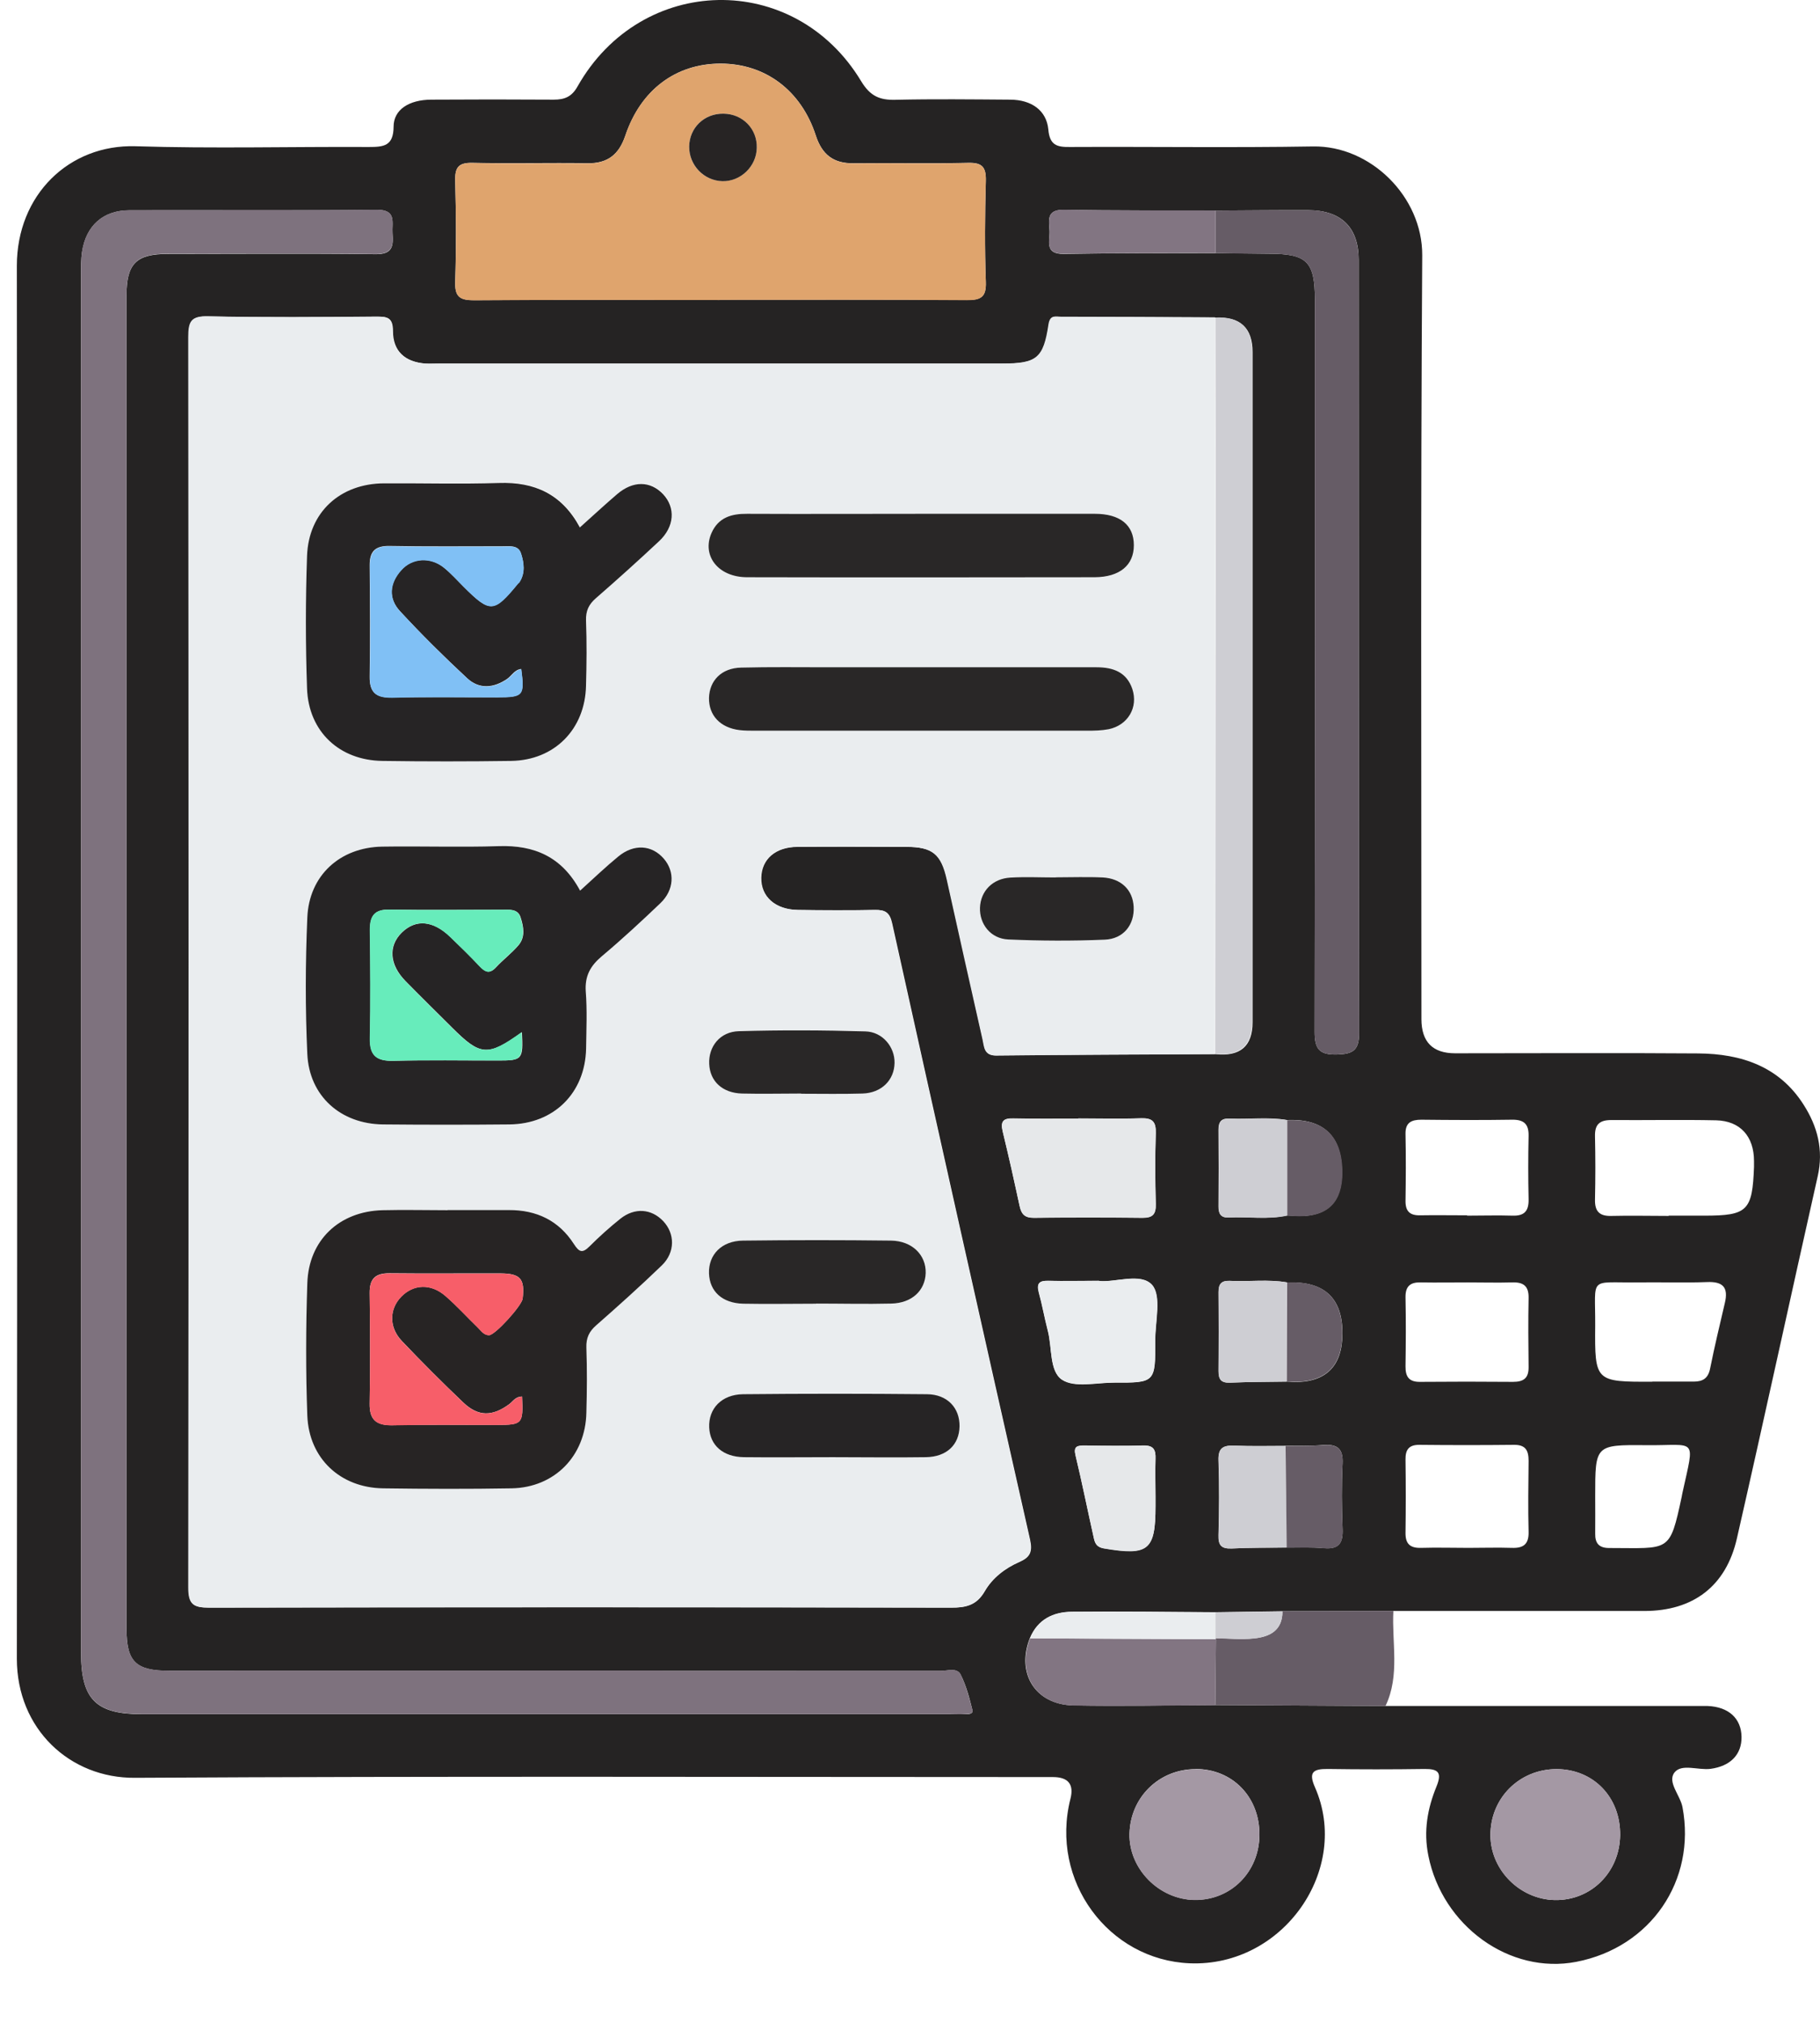 <svg width="27" height="30" viewBox="0 0 27 30" fill="none" xmlns="http://www.w3.org/2000/svg">
<path d="M20.552 25.301C22.068 25.301 23.584 25.301 25.1 25.301C25.178 25.301 25.256 25.301 25.334 25.301C25.644 25.314 25.831 25.484 25.836 25.758C25.84 26.019 25.673 26.193 25.377 26.233C25.194 26.257 24.949 26.152 24.842 26.286C24.73 26.429 24.926 26.623 24.96 26.801C25.165 27.889 24.489 28.881 23.386 29.095C22.394 29.287 21.397 28.56 21.19 27.521C21.116 27.156 21.177 26.821 21.311 26.494C21.395 26.288 21.337 26.233 21.134 26.235C20.655 26.242 20.176 26.242 19.696 26.235C19.482 26.233 19.409 26.282 19.507 26.505C20.044 27.72 19.041 29.173 17.65 29.117C16.444 29.068 15.572 27.893 15.88 26.678C15.935 26.463 15.848 26.355 15.619 26.355C11.08 26.355 6.541 26.34 2.004 26.366C1.039 26.375 0.25 25.644 0.25 24.599C0.257 17.712 0.257 10.828 0.25 3.942C0.25 2.889 1.026 2.14 2.009 2.169C3.162 2.205 4.316 2.174 5.471 2.18C5.692 2.18 5.837 2.167 5.839 1.879C5.839 1.625 6.069 1.48 6.396 1.478C7.003 1.474 7.609 1.474 8.215 1.478C8.378 1.478 8.483 1.434 8.568 1.282C9.513 -0.39 11.784 -0.437 12.774 1.202C12.908 1.425 13.049 1.487 13.287 1.48C13.853 1.467 14.422 1.474 14.988 1.478C15.302 1.48 15.525 1.637 15.552 1.92C15.572 2.151 15.677 2.183 15.871 2.18C17.075 2.174 18.276 2.192 19.48 2.172C20.33 2.158 21.103 2.916 21.099 3.786C21.074 7.56 21.087 11.336 21.087 15.113C21.087 15.452 21.254 15.621 21.587 15.621C22.791 15.621 23.992 15.614 25.196 15.623C25.831 15.628 26.396 15.815 26.757 16.384C26.962 16.704 27.055 17.052 26.966 17.445C26.563 19.235 26.175 21.029 25.767 22.817C25.606 23.524 25.118 23.892 24.394 23.892C23.152 23.892 21.91 23.892 20.666 23.892C20.118 23.892 19.569 23.896 19.021 23.896C18.689 23.901 18.359 23.905 18.027 23.91C17.318 23.905 16.609 23.896 15.9 23.903C15.623 23.905 15.392 24.017 15.278 24.295C15.073 24.817 15.358 25.279 15.92 25.292C16.622 25.305 17.324 25.292 18.024 25.287C18.865 25.292 19.708 25.296 20.548 25.301H20.552ZM19.095 16.611C18.814 16.562 18.533 16.602 18.25 16.589C18.129 16.582 18.076 16.624 18.076 16.754C18.08 17.133 18.08 17.514 18.076 17.893C18.076 17.997 18.107 18.06 18.223 18.055C18.513 18.042 18.805 18.089 19.092 18.026C19.15 18.029 19.208 18.033 19.266 18.035C19.694 18.04 19.908 17.825 19.908 17.391C19.908 16.847 19.636 16.587 19.09 16.611H19.095ZM19.095 19.019C18.814 18.97 18.53 19.01 18.25 18.996C18.127 18.99 18.076 19.036 18.078 19.163C18.082 19.554 18.082 19.944 18.078 20.334C18.078 20.456 18.114 20.51 18.245 20.506C18.528 20.494 18.809 20.494 19.092 20.49C19.121 20.49 19.15 20.494 19.179 20.497C19.67 20.506 19.915 20.264 19.915 19.772C19.915 19.247 19.642 18.997 19.097 19.021L19.095 19.019ZM19.072 21.444C18.82 21.444 18.568 21.451 18.317 21.44C18.149 21.433 18.069 21.469 18.076 21.66C18.089 22.028 18.087 22.398 18.076 22.766C18.071 22.918 18.118 22.971 18.272 22.965C18.544 22.951 18.814 22.956 19.086 22.951C19.271 22.951 19.456 22.944 19.641 22.96C19.868 22.98 19.926 22.88 19.917 22.67C19.904 22.349 19.901 22.028 19.917 21.707C19.928 21.48 19.837 21.415 19.627 21.431C19.445 21.446 19.257 21.44 19.072 21.442V21.444ZM18.031 3.123C17.28 3.121 16.531 3.123 15.78 3.112C15.516 3.108 15.563 3.277 15.57 3.424C15.577 3.572 15.49 3.77 15.78 3.766C16.531 3.752 17.28 3.757 18.031 3.754C18.294 3.757 18.559 3.761 18.823 3.763C19.391 3.763 19.507 3.879 19.507 4.45C19.507 8.068 19.509 11.686 19.503 15.305C19.503 15.561 19.576 15.646 19.835 15.639C20.064 15.632 20.162 15.583 20.162 15.327C20.156 11.504 20.158 7.68 20.156 3.855C20.156 3.371 19.897 3.119 19.409 3.117C18.95 3.115 18.49 3.121 18.031 3.123ZM18.031 4.709C17.269 4.706 16.506 4.702 15.744 4.7C15.666 4.7 15.581 4.666 15.561 4.813C15.485 5.315 15.385 5.393 14.877 5.393C12.09 5.393 9.303 5.393 6.514 5.393C6.445 5.393 6.376 5.397 6.309 5.393C6.011 5.368 5.83 5.21 5.83 4.911C5.83 4.709 5.748 4.697 5.589 4.697C4.758 4.704 3.926 4.711 3.095 4.693C2.838 4.686 2.798 4.771 2.798 5.003C2.805 11.182 2.805 17.364 2.798 23.544C2.798 23.796 2.872 23.843 3.108 23.843C6.775 23.836 10.443 23.836 14.11 23.843C14.333 23.843 14.489 23.809 14.611 23.598C14.723 23.404 14.91 23.259 15.12 23.167C15.278 23.098 15.322 23.02 15.282 22.837C14.594 19.792 13.911 16.745 13.236 13.695C13.2 13.53 13.133 13.494 12.984 13.496C12.603 13.505 12.222 13.503 11.84 13.496C11.504 13.492 11.287 13.298 11.294 13.015C11.301 12.741 11.506 12.562 11.831 12.56C12.369 12.556 12.908 12.558 13.445 12.56C13.838 12.56 13.967 12.665 14.052 13.048C14.23 13.84 14.404 14.629 14.582 15.42C14.607 15.527 14.6 15.655 14.778 15.655C15.864 15.643 16.948 15.639 18.033 15.634C18.399 15.673 18.582 15.515 18.582 15.16C18.582 11.847 18.582 8.536 18.582 5.223C18.582 4.864 18.4 4.694 18.038 4.713L18.031 4.709ZM1.202 14.263C1.202 17.677 1.202 21.092 1.202 24.505C1.202 25.203 1.42 25.423 2.109 25.423C6.1 25.423 10.09 25.423 14.083 25.423C14.161 25.423 14.239 25.423 14.317 25.423C14.362 25.423 14.44 25.423 14.426 25.363C14.382 25.185 14.335 25.002 14.252 24.837C14.199 24.728 14.056 24.781 13.956 24.781C10.142 24.779 6.327 24.781 2.511 24.779C2.013 24.779 1.877 24.645 1.877 24.157C1.877 17.565 1.877 10.971 1.877 4.379C1.877 3.91 2.022 3.766 2.49 3.766C3.518 3.766 4.544 3.757 5.571 3.77C5.826 3.774 5.837 3.647 5.823 3.462C5.812 3.3 5.888 3.108 5.587 3.112C4.365 3.126 3.141 3.115 1.92 3.119C1.53 3.119 1.278 3.346 1.218 3.732C1.2 3.848 1.202 3.966 1.202 4.082C1.202 7.477 1.202 10.87 1.202 14.266V14.263ZM10.672 4.45C10.672 4.45 10.672 4.448 10.672 4.445C11.894 4.445 13.115 4.441 14.339 4.45C14.549 4.45 14.634 4.41 14.625 4.178C14.607 3.681 14.611 3.181 14.625 2.682C14.629 2.479 14.573 2.41 14.364 2.415C13.798 2.428 13.229 2.415 12.663 2.421C12.364 2.426 12.195 2.292 12.103 2.011C11.885 1.338 11.35 0.943 10.69 0.943C10.028 0.943 9.506 1.331 9.277 2.011C9.183 2.29 9.016 2.426 8.715 2.421C8.149 2.412 7.58 2.428 7.014 2.415C6.804 2.41 6.748 2.479 6.753 2.68C6.766 3.179 6.769 3.676 6.753 4.176C6.746 4.399 6.818 4.454 7.034 4.452C8.247 4.443 9.459 4.448 10.672 4.448V4.45ZM15.996 16.589C15.675 16.589 15.351 16.593 15.03 16.586C14.883 16.582 14.841 16.631 14.874 16.774C14.964 17.144 15.046 17.514 15.126 17.884C15.153 18.006 15.2 18.062 15.338 18.06C15.875 18.051 16.41 18.053 16.948 18.06C17.102 18.06 17.151 18.006 17.146 17.855C17.137 17.505 17.135 17.153 17.146 16.803C17.151 16.638 17.099 16.58 16.932 16.584C16.62 16.595 16.308 16.586 15.996 16.586V16.589ZM24.755 18.029H25.283C25.925 18.029 25.997 17.957 26.021 17.306C26.021 17.277 26.021 17.248 26.021 17.22C26.021 16.854 25.818 16.624 25.459 16.615C24.942 16.604 24.425 16.615 23.905 16.611C23.729 16.611 23.658 16.676 23.662 16.852C23.669 17.164 23.669 17.476 23.662 17.79C23.658 17.966 23.729 18.038 23.905 18.033C24.189 18.026 24.472 18.033 24.755 18.033V18.029ZM17.737 26.237C17.195 26.237 16.769 26.654 16.756 27.196C16.745 27.713 17.193 28.17 17.721 28.177C18.261 28.183 18.682 27.762 18.684 27.209C18.686 26.65 18.285 26.235 17.737 26.235V26.237ZM23.092 26.237C22.539 26.237 22.106 26.67 22.111 27.223C22.115 27.735 22.55 28.17 23.067 28.179C23.604 28.188 24.028 27.767 24.035 27.216C24.041 26.654 23.64 26.239 23.092 26.237ZM21.783 22.956C21.999 22.956 22.213 22.949 22.43 22.956C22.599 22.962 22.681 22.902 22.677 22.721C22.668 22.369 22.673 22.017 22.677 21.665C22.677 21.511 22.632 21.426 22.461 21.428C21.99 21.433 21.522 21.433 21.052 21.428C20.896 21.428 20.849 21.506 20.851 21.647C20.856 22.008 20.856 22.372 20.851 22.733C20.849 22.898 20.92 22.96 21.081 22.956C21.315 22.949 21.551 22.956 21.785 22.956H21.783ZM21.783 19.019C21.549 19.019 21.315 19.023 21.081 19.019C20.923 19.014 20.849 19.074 20.851 19.239C20.858 19.58 20.856 19.922 20.851 20.262C20.849 20.421 20.905 20.497 21.07 20.494C21.529 20.49 21.986 20.49 22.445 20.494C22.604 20.494 22.679 20.439 22.677 20.274C22.673 19.933 22.67 19.591 22.677 19.25C22.681 19.068 22.595 19.012 22.427 19.019C22.213 19.025 21.999 19.019 21.783 19.019ZM24.512 20.49C24.717 20.49 24.922 20.49 25.127 20.49C25.263 20.49 25.341 20.441 25.37 20.296C25.435 19.971 25.513 19.647 25.588 19.326C25.644 19.094 25.562 19.003 25.321 19.014C24.98 19.027 24.637 19.014 24.296 19.019C23.56 19.027 23.669 18.918 23.665 19.658C23.658 20.492 23.665 20.494 24.512 20.492V20.49ZM21.765 18.029C21.99 18.029 22.213 18.022 22.439 18.029C22.617 18.035 22.681 17.957 22.677 17.784C22.67 17.471 22.67 17.159 22.677 16.847C22.681 16.671 22.608 16.604 22.434 16.606C21.986 16.613 21.536 16.611 21.087 16.606C20.936 16.606 20.847 16.649 20.851 16.82C20.858 17.153 20.856 17.485 20.851 17.815C20.851 17.964 20.916 18.026 21.063 18.024C21.297 18.02 21.531 18.024 21.765 18.024V18.029ZM16.303 18.996C16.018 18.996 15.784 19.001 15.55 18.996C15.421 18.992 15.374 19.032 15.409 19.166C15.461 19.353 15.494 19.545 15.543 19.734C15.61 19.986 15.566 20.338 15.755 20.463C15.942 20.586 16.263 20.506 16.524 20.506C17.139 20.508 17.139 20.506 17.137 19.877C17.137 19.596 17.231 19.219 17.09 19.059C16.923 18.869 16.538 19.027 16.301 18.998L16.303 18.996ZM23.665 22.186C23.665 22.372 23.667 22.559 23.665 22.744C23.662 22.889 23.723 22.958 23.872 22.958C24.775 22.958 24.768 23.038 24.949 22.195C24.953 22.175 24.955 22.157 24.96 22.137C25.145 21.295 25.176 21.442 24.414 21.433C23.665 21.426 23.665 21.433 23.665 22.186ZM17.142 22.191C17.142 22.006 17.137 21.819 17.142 21.634C17.146 21.502 17.113 21.435 16.965 21.437C16.674 21.446 16.379 21.442 16.087 21.437C15.982 21.437 15.922 21.448 15.956 21.584C16.054 21.992 16.136 22.403 16.228 22.813C16.245 22.891 16.272 22.944 16.375 22.962C17.037 23.074 17.142 22.991 17.142 22.336C17.142 22.287 17.142 22.238 17.142 22.189V22.191Z" fill="#252323"/>
<path d="M20.552 25.301C19.712 25.296 18.869 25.292 18.029 25.287C18.031 24.962 18.035 24.636 18.038 24.309L18.031 24.295C18.223 24.298 18.415 24.318 18.604 24.298C18.836 24.275 19.027 24.182 19.025 23.896C19.574 23.896 20.122 23.892 20.671 23.892C20.646 24.362 20.771 24.846 20.555 25.299L20.552 25.301Z" fill="#665C66"/>
<path d="M18.027 15.632C16.941 15.639 15.858 15.641 14.772 15.652C14.594 15.652 14.6 15.525 14.576 15.418C14.397 14.629 14.221 13.838 14.045 13.046C13.96 12.665 13.831 12.56 13.439 12.558C12.902 12.558 12.362 12.554 11.825 12.558C11.499 12.56 11.294 12.741 11.287 13.013C11.281 13.294 11.497 13.49 11.834 13.494C12.215 13.499 12.596 13.501 12.977 13.494C13.127 13.492 13.194 13.528 13.229 13.693C13.905 16.742 14.587 19.79 15.276 22.835C15.316 23.016 15.274 23.096 15.113 23.165C14.903 23.257 14.716 23.401 14.605 23.596C14.482 23.807 14.326 23.843 14.103 23.841C10.436 23.834 6.769 23.834 3.101 23.841C2.865 23.841 2.792 23.794 2.792 23.542C2.8 17.362 2.798 11.18 2.792 5.001C2.792 4.767 2.832 4.684 3.088 4.691C3.92 4.709 4.751 4.702 5.583 4.695C5.741 4.695 5.826 4.706 5.823 4.909C5.823 5.208 6.002 5.366 6.303 5.391C6.372 5.395 6.439 5.391 6.508 5.391C9.294 5.391 12.081 5.391 14.87 5.391C15.378 5.391 15.479 5.313 15.554 4.811C15.577 4.664 15.659 4.697 15.737 4.697C16.5 4.697 17.262 4.702 18.024 4.706C18.024 5.975 18.027 7.243 18.027 8.514C18.027 10.886 18.022 13.258 18.02 15.63L18.027 15.632ZM6.639 17.946C6.316 17.946 5.995 17.94 5.672 17.946C5.03 17.964 4.579 18.39 4.559 19.03C4.539 19.683 4.537 20.341 4.559 20.994C4.582 21.629 5.048 22.062 5.683 22.071C6.318 22.08 6.954 22.08 7.589 22.071C8.227 22.059 8.686 21.591 8.699 20.949C8.706 20.626 8.708 20.305 8.699 19.982C8.695 19.841 8.742 19.748 8.844 19.654C9.174 19.364 9.502 19.07 9.818 18.765C10.017 18.571 10.014 18.292 9.838 18.107C9.665 17.926 9.417 17.906 9.205 18.071C9.045 18.198 8.891 18.337 8.746 18.481C8.639 18.588 8.592 18.568 8.514 18.448C8.291 18.1 7.961 17.942 7.549 17.944C7.246 17.944 6.943 17.944 6.639 17.944V17.946ZM8.608 13.207C8.336 12.707 7.928 12.531 7.402 12.549C6.827 12.567 6.249 12.549 5.672 12.556C5.045 12.567 4.586 12.982 4.562 13.61C4.535 14.284 4.533 14.959 4.562 15.632C4.591 16.254 5.056 16.669 5.683 16.676C6.309 16.682 6.934 16.682 7.56 16.676C8.22 16.669 8.684 16.21 8.697 15.552C8.704 15.269 8.715 14.984 8.693 14.703C8.675 14.473 8.759 14.324 8.931 14.181C9.23 13.929 9.517 13.664 9.801 13.394C10.006 13.198 10.017 12.928 9.852 12.736C9.673 12.529 9.406 12.511 9.174 12.703C8.987 12.859 8.811 13.028 8.61 13.207H8.608ZM8.608 7.819C8.34 7.321 7.935 7.141 7.406 7.159C6.84 7.179 6.271 7.159 5.705 7.163C5.052 7.168 4.582 7.593 4.559 8.242C4.537 8.895 4.537 9.553 4.559 10.206C4.582 10.846 5.041 11.272 5.681 11.281C6.316 11.287 6.951 11.29 7.587 11.281C8.231 11.272 8.684 10.812 8.699 10.164C8.706 9.841 8.708 9.517 8.699 9.196C8.695 9.056 8.739 8.96 8.844 8.869C9.161 8.592 9.473 8.311 9.78 8.024C10.012 7.807 10.03 7.522 9.841 7.324C9.651 7.125 9.397 7.123 9.161 7.324C8.982 7.475 8.811 7.636 8.612 7.814L8.608 7.819ZM13.691 9.896C13.223 9.896 12.754 9.896 12.284 9.896C11.854 9.896 11.426 9.89 10.995 9.901C10.708 9.907 10.525 10.092 10.518 10.351C10.512 10.61 10.683 10.795 10.971 10.828C11.049 10.837 11.127 10.837 11.205 10.837C12.846 10.837 14.487 10.837 16.125 10.837C16.232 10.837 16.341 10.837 16.446 10.815C16.732 10.757 16.892 10.492 16.798 10.217C16.714 9.965 16.515 9.894 16.268 9.896C15.409 9.899 14.549 9.896 13.691 9.896ZM13.693 7.62C12.823 7.62 11.954 7.622 11.085 7.62C10.853 7.62 10.659 7.674 10.556 7.903C10.407 8.242 10.654 8.559 11.085 8.561C12.803 8.565 14.522 8.563 16.241 8.561C16.613 8.561 16.818 8.385 16.821 8.086C16.821 7.787 16.62 7.622 16.241 7.62C15.392 7.62 14.542 7.62 13.693 7.62ZM12.355 21.611C12.815 21.611 13.274 21.616 13.735 21.611C14.043 21.607 14.23 21.429 14.235 21.154C14.239 20.88 14.054 20.68 13.751 20.677C12.841 20.668 11.932 20.668 11.022 20.677C10.706 20.68 10.509 20.889 10.521 21.17C10.532 21.438 10.726 21.609 11.036 21.611C11.475 21.616 11.916 21.611 12.355 21.611ZM12.11 19.335C12.48 19.335 12.852 19.342 13.223 19.335C13.528 19.329 13.724 19.143 13.733 18.883C13.742 18.615 13.532 18.403 13.218 18.401C12.487 18.392 11.756 18.392 11.022 18.401C10.703 18.406 10.509 18.606 10.518 18.887C10.527 19.155 10.714 19.329 11.027 19.337C11.388 19.346 11.749 19.337 12.11 19.337V19.335ZM11.885 16.219C12.188 16.219 12.491 16.225 12.794 16.216C13.078 16.207 13.267 16.016 13.272 15.762C13.276 15.528 13.095 15.3 12.837 15.293C12.213 15.276 11.586 15.273 10.962 15.291C10.681 15.298 10.509 15.519 10.521 15.777C10.532 16.034 10.717 16.21 11.007 16.216C11.299 16.225 11.593 16.216 11.885 16.216V16.219ZM15.659 13.011C15.436 13.011 15.211 12.999 14.988 13.013C14.723 13.028 14.544 13.216 14.536 13.459C14.527 13.702 14.694 13.918 14.957 13.931C15.432 13.951 15.911 13.954 16.386 13.934C16.669 13.922 16.832 13.711 16.816 13.445C16.803 13.196 16.633 13.026 16.357 13.011C16.123 12.997 15.889 13.008 15.657 13.008L15.659 13.011Z" fill="#EAEDEF"/>
<path d="M1.202 14.264C1.202 10.868 1.202 7.475 1.202 4.08C1.202 3.962 1.2 3.844 1.217 3.73C1.278 3.344 1.529 3.119 1.92 3.117C3.141 3.112 4.365 3.121 5.587 3.11C5.89 3.108 5.812 3.297 5.823 3.46C5.837 3.643 5.823 3.77 5.571 3.768C4.544 3.754 3.518 3.761 2.49 3.763C2.022 3.763 1.877 3.908 1.877 4.376C1.877 10.969 1.877 17.563 1.877 24.155C1.877 24.643 2.013 24.777 2.51 24.777C6.325 24.777 10.139 24.777 13.956 24.779C14.058 24.779 14.199 24.726 14.252 24.835C14.332 25 14.379 25.183 14.426 25.361C14.442 25.421 14.364 25.419 14.317 25.421C14.239 25.426 14.161 25.421 14.083 25.421C10.092 25.421 6.102 25.421 2.109 25.421C1.42 25.421 1.202 25.201 1.202 24.503C1.202 21.09 1.202 17.674 1.202 14.261V14.264Z" fill="#7E727E"/>
<path d="M10.672 4.45C9.459 4.45 8.247 4.445 7.034 4.454C6.818 4.454 6.746 4.401 6.753 4.178C6.771 3.681 6.766 3.181 6.753 2.682C6.748 2.481 6.804 2.41 7.014 2.417C7.58 2.43 8.148 2.417 8.715 2.423C9.016 2.428 9.183 2.29 9.276 2.013C9.504 1.333 10.025 0.945 10.69 0.945C11.35 0.945 11.885 1.34 12.103 2.013C12.195 2.296 12.364 2.428 12.663 2.423C13.229 2.417 13.797 2.43 14.364 2.417C14.573 2.412 14.631 2.481 14.625 2.684C14.611 3.184 14.607 3.683 14.625 4.18C14.633 4.412 14.549 4.454 14.339 4.452C13.118 4.443 11.896 4.448 10.672 4.448C10.672 4.448 10.672 4.45 10.672 4.452V4.45ZM11.227 2.192C11.232 1.911 11.018 1.692 10.734 1.685C10.449 1.681 10.228 1.891 10.224 2.174C10.22 2.45 10.442 2.682 10.717 2.686C10.989 2.691 11.223 2.466 11.227 2.192Z" fill="#DFA46D"/>
<path d="M18.031 3.123C18.49 3.121 18.95 3.114 19.409 3.117C19.897 3.119 20.153 3.373 20.156 3.855C20.156 7.678 20.156 11.501 20.162 15.327C20.162 15.581 20.066 15.632 19.834 15.639C19.576 15.646 19.502 15.561 19.502 15.304C19.509 11.686 19.507 8.068 19.507 4.45C19.507 3.879 19.391 3.765 18.822 3.763C18.559 3.763 18.294 3.759 18.031 3.754C18.031 3.545 18.031 3.335 18.031 3.126V3.123Z" fill="#665C66"/>
<path d="M18.027 15.632C18.029 13.26 18.031 10.888 18.034 8.516C18.034 7.248 18.034 5.979 18.031 4.709C18.394 4.691 18.575 4.861 18.575 5.219C18.575 8.532 18.575 11.842 18.575 15.155C18.575 15.509 18.392 15.667 18.027 15.63V15.632Z" fill="#CECED3"/>
<path d="M15.996 16.589C16.308 16.589 16.62 16.595 16.932 16.586C17.099 16.58 17.15 16.64 17.146 16.805C17.135 17.155 17.137 17.507 17.146 17.857C17.15 18.009 17.101 18.064 16.948 18.062C16.41 18.056 15.875 18.056 15.338 18.062C15.2 18.062 15.153 18.006 15.126 17.886C15.048 17.514 14.963 17.144 14.874 16.776C14.841 16.633 14.883 16.584 15.03 16.589C15.351 16.598 15.675 16.591 15.996 16.591V16.589Z" fill="#E6E8EA"/>
<path d="M17.737 26.237C18.285 26.237 18.689 26.652 18.684 27.211C18.682 27.762 18.261 28.186 17.721 28.179C17.193 28.172 16.745 27.715 16.756 27.198C16.767 26.656 17.195 26.239 17.737 26.239V26.237Z" fill="#A498A4"/>
<path d="M23.092 26.237C23.64 26.237 24.041 26.654 24.035 27.216C24.028 27.766 23.605 28.188 23.067 28.179C22.548 28.17 22.113 27.735 22.111 27.222C22.106 26.67 22.539 26.237 23.092 26.237Z" fill="#A498A4"/>
<path d="M18.038 24.311C18.035 24.637 18.031 24.962 18.029 25.29C17.326 25.292 16.624 25.308 15.924 25.294C15.363 25.283 15.077 24.819 15.282 24.298L18.038 24.311Z" fill="#827582"/>
<path d="M16.303 18.996C16.542 19.025 16.925 18.867 17.093 19.056C17.235 19.219 17.139 19.594 17.139 19.875C17.142 20.503 17.139 20.506 16.526 20.503C16.263 20.503 15.944 20.581 15.757 20.461C15.566 20.336 15.61 19.984 15.546 19.732C15.496 19.545 15.463 19.351 15.412 19.163C15.376 19.03 15.421 18.992 15.552 18.994C15.786 19.001 16.02 18.994 16.306 18.994L16.303 18.996Z" fill="#EAEDEF"/>
<path d="M17.142 22.191C17.142 22.24 17.142 22.289 17.142 22.338C17.142 22.996 17.037 23.078 16.375 22.965C16.275 22.947 16.246 22.895 16.228 22.815C16.136 22.405 16.054 21.995 15.956 21.587C15.922 21.451 15.982 21.44 16.087 21.44C16.379 21.44 16.674 21.446 16.966 21.44C17.115 21.435 17.148 21.504 17.142 21.636C17.135 21.821 17.142 22.006 17.142 22.193V22.191Z" fill="#E6E8EA"/>
<path d="M18.031 3.124C18.031 3.333 18.031 3.543 18.031 3.752C17.28 3.754 16.531 3.752 15.78 3.763C15.49 3.768 15.574 3.569 15.57 3.422C15.563 3.275 15.519 3.106 15.78 3.11C16.531 3.124 17.28 3.119 18.031 3.121V3.124Z" fill="#827582"/>
<path d="M19.088 22.951C18.816 22.953 18.544 22.951 18.274 22.965C18.12 22.971 18.073 22.918 18.078 22.766C18.087 22.398 18.091 22.028 18.078 21.66C18.071 21.469 18.151 21.433 18.319 21.44C18.57 21.451 18.822 21.444 19.074 21.444C19.079 21.946 19.083 22.45 19.09 22.951H19.088Z" fill="#CECED3"/>
<path d="M19.09 20.49C18.807 20.494 18.526 20.494 18.243 20.506C18.114 20.51 18.076 20.457 18.076 20.334C18.08 19.944 18.08 19.554 18.076 19.164C18.076 19.037 18.122 18.99 18.247 18.996C18.528 19.012 18.811 18.97 19.092 19.019C19.092 19.509 19.09 20 19.088 20.49H19.09Z" fill="#CECED3"/>
<path d="M19.096 18.029C18.809 18.091 18.517 18.042 18.227 18.058C18.111 18.062 18.078 18 18.08 17.895C18.082 17.516 18.084 17.135 18.08 16.756C18.08 16.627 18.131 16.584 18.254 16.591C18.535 16.607 18.818 16.564 19.099 16.613C19.099 17.086 19.099 17.556 19.099 18.029H19.096Z" fill="#CECED3"/>
<path d="M19.088 22.951C19.083 22.45 19.079 21.946 19.072 21.444C19.257 21.442 19.442 21.446 19.627 21.433C19.837 21.415 19.93 21.482 19.917 21.709C19.901 22.03 19.904 22.351 19.917 22.672C19.926 22.882 19.87 22.982 19.64 22.962C19.458 22.944 19.27 22.956 19.085 22.953L19.088 22.951Z" fill="#665C66"/>
<path d="M19.09 20.49L19.095 19.019C19.64 18.995 19.913 19.245 19.913 19.77C19.913 20.262 19.668 20.503 19.177 20.494C19.148 20.494 19.119 20.49 19.09 20.488V20.49Z" fill="#665C66"/>
<path d="M19.097 18.029C19.097 17.556 19.097 17.086 19.097 16.613C19.642 16.589 19.915 16.849 19.915 17.393C19.915 17.827 19.701 18.042 19.273 18.038C19.215 18.038 19.157 18.033 19.099 18.029H19.097Z" fill="#665C66"/>
<path d="M18.038 24.311L15.283 24.297C15.396 24.017 15.628 23.907 15.905 23.905C16.613 23.898 17.322 23.91 18.031 23.912C18.031 24.041 18.031 24.168 18.031 24.297L18.038 24.311Z" fill="#EAEDEF"/>
<path d="M18.031 24.297C18.031 24.168 18.031 24.041 18.031 23.912C18.363 23.907 18.693 23.903 19.025 23.898C19.027 24.182 18.836 24.275 18.604 24.3C18.415 24.32 18.223 24.3 18.031 24.297Z" fill="#CECED3"/>
<path d="M6.639 17.946C6.942 17.946 7.246 17.946 7.549 17.946C7.961 17.944 8.291 18.102 8.514 18.45C8.592 18.57 8.639 18.591 8.746 18.484C8.891 18.339 9.045 18.201 9.205 18.073C9.417 17.906 9.664 17.926 9.838 18.109C10.014 18.294 10.019 18.573 9.818 18.767C9.502 19.072 9.174 19.366 8.844 19.656C8.739 19.748 8.695 19.843 8.699 19.984C8.71 20.307 8.708 20.628 8.699 20.951C8.686 21.593 8.227 22.062 7.589 22.073C6.954 22.084 6.318 22.082 5.683 22.073C5.05 22.064 4.584 21.631 4.559 20.996C4.535 20.343 4.537 19.687 4.559 19.032C4.579 18.392 5.032 17.966 5.672 17.948C5.995 17.94 6.316 17.948 6.639 17.948V17.946ZM7.745 20.711C7.645 20.713 7.611 20.782 7.558 20.822C7.306 21.009 7.096 21.012 6.873 20.8C6.561 20.503 6.258 20.2 5.962 19.888C5.768 19.685 5.774 19.413 5.953 19.23C6.135 19.043 6.394 19.032 6.61 19.221C6.78 19.369 6.931 19.536 7.092 19.692C7.139 19.739 7.181 19.803 7.257 19.801C7.348 19.797 7.743 19.362 7.754 19.257C7.787 18.965 7.721 18.887 7.426 18.885C6.88 18.883 6.332 18.889 5.785 18.883C5.574 18.88 5.482 18.958 5.484 19.175C5.491 19.721 5.493 20.269 5.484 20.816C5.48 21.058 5.583 21.141 5.821 21.137C6.338 21.125 6.858 21.134 7.375 21.132C7.752 21.132 7.763 21.116 7.745 20.709V20.711Z" fill="#272424"/>
<path d="M8.608 13.207C8.808 13.026 8.984 12.857 9.172 12.703C9.404 12.511 9.671 12.529 9.849 12.736C10.014 12.928 10.003 13.198 9.798 13.394C9.515 13.664 9.227 13.931 8.929 14.181C8.759 14.324 8.675 14.473 8.69 14.703C8.712 14.983 8.699 15.269 8.695 15.552C8.681 16.21 8.218 16.669 7.558 16.676C6.931 16.682 6.307 16.682 5.681 16.676C5.054 16.669 4.588 16.256 4.559 15.632C4.528 14.959 4.53 14.284 4.559 13.61C4.584 12.984 5.043 12.567 5.669 12.556C6.247 12.547 6.824 12.567 7.399 12.549C7.928 12.531 8.336 12.707 8.605 13.207H8.608ZM7.738 15.311C7.234 15.672 7.127 15.661 6.702 15.235C6.474 15.008 6.245 14.783 6.017 14.551C5.776 14.306 5.759 14.029 5.961 13.831C6.169 13.628 6.425 13.65 6.684 13.898C6.831 14.04 6.978 14.183 7.118 14.332C7.199 14.417 7.263 14.448 7.357 14.348C7.462 14.234 7.589 14.139 7.691 14.02C7.798 13.896 7.767 13.742 7.723 13.604C7.682 13.474 7.553 13.492 7.448 13.492C6.891 13.492 6.334 13.499 5.779 13.49C5.558 13.485 5.487 13.584 5.489 13.789C5.496 14.326 5.5 14.863 5.489 15.4C5.482 15.661 5.594 15.739 5.841 15.732C6.358 15.719 6.875 15.73 7.395 15.728C7.749 15.728 7.763 15.713 7.743 15.311H7.738Z" fill="#262425"/>
<path d="M8.607 7.818C8.806 7.64 8.978 7.48 9.156 7.328C9.392 7.127 9.646 7.13 9.836 7.328C10.025 7.529 10.008 7.812 9.776 8.028C9.468 8.316 9.156 8.597 8.839 8.873C8.735 8.964 8.69 9.058 8.694 9.201C8.706 9.524 8.703 9.845 8.694 10.168C8.681 10.815 8.226 11.276 7.582 11.285C6.947 11.294 6.311 11.294 5.676 11.285C5.036 11.278 4.577 10.85 4.555 10.21C4.532 9.557 4.532 8.9 4.555 8.247C4.577 7.596 5.047 7.17 5.7 7.168C6.267 7.165 6.835 7.181 7.401 7.163C7.93 7.145 8.335 7.326 8.603 7.823L8.607 7.818ZM7.734 9.921C7.635 9.93 7.593 10.019 7.524 10.068C7.323 10.206 7.109 10.224 6.931 10.059C6.588 9.74 6.253 9.41 5.935 9.065C5.758 8.875 5.776 8.65 5.95 8.456C6.113 8.271 6.383 8.255 6.583 8.416C6.69 8.501 6.782 8.605 6.878 8.701C7.272 9.094 7.326 9.089 7.687 8.65C7.693 8.643 7.702 8.637 7.707 8.63C7.794 8.494 7.774 8.347 7.729 8.209C7.689 8.079 7.557 8.102 7.453 8.102C6.895 8.102 6.338 8.108 5.781 8.097C5.562 8.093 5.482 8.18 5.484 8.389C5.489 8.935 5.493 9.484 5.484 10.03C5.48 10.28 5.587 10.351 5.821 10.344C6.338 10.333 6.857 10.342 7.375 10.34C7.765 10.34 7.783 10.318 7.731 9.916L7.734 9.921Z" fill="#262425"/>
<path d="M13.691 9.896C14.549 9.896 15.409 9.896 16.268 9.896C16.515 9.896 16.713 9.968 16.798 10.217C16.89 10.492 16.731 10.757 16.446 10.815C16.341 10.835 16.232 10.837 16.125 10.837C14.484 10.837 12.843 10.837 11.205 10.837C11.127 10.837 11.049 10.837 10.971 10.828C10.685 10.793 10.514 10.61 10.518 10.351C10.525 10.092 10.705 9.907 10.995 9.901C11.425 9.89 11.854 9.896 12.284 9.896C12.752 9.896 13.22 9.896 13.691 9.896Z" fill="#292727"/>
<path d="M13.693 7.62C14.542 7.62 15.392 7.62 16.241 7.62C16.618 7.62 16.821 7.787 16.821 8.086C16.821 8.382 16.613 8.558 16.241 8.561C14.522 8.563 12.803 8.565 11.085 8.561C10.654 8.561 10.407 8.242 10.556 7.903C10.659 7.673 10.853 7.618 11.085 7.62C11.954 7.624 12.823 7.62 13.693 7.62Z" fill="#292727"/>
<path d="M12.355 21.611C11.916 21.611 11.475 21.616 11.035 21.611C10.726 21.607 10.532 21.435 10.521 21.17C10.509 20.889 10.706 20.682 11.022 20.677C11.932 20.668 12.841 20.668 13.751 20.677C14.054 20.679 14.239 20.88 14.235 21.154C14.23 21.428 14.043 21.607 13.735 21.611C13.276 21.618 12.817 21.611 12.355 21.611Z" fill="#262425"/>
<path d="M12.11 19.335C11.749 19.335 11.388 19.342 11.027 19.335C10.714 19.328 10.527 19.152 10.518 18.885C10.509 18.606 10.706 18.403 11.022 18.399C11.753 18.39 12.485 18.39 13.218 18.399C13.532 18.403 13.74 18.613 13.733 18.88C13.724 19.141 13.528 19.326 13.223 19.333C12.852 19.342 12.48 19.333 12.11 19.333V19.335Z" fill="#292727"/>
<path d="M11.885 16.218C11.593 16.218 11.299 16.225 11.007 16.218C10.717 16.21 10.532 16.036 10.521 15.779C10.509 15.521 10.681 15.3 10.962 15.293C11.586 15.275 12.213 15.278 12.837 15.296C13.095 15.302 13.276 15.53 13.271 15.764C13.267 16.018 13.078 16.21 12.794 16.218C12.491 16.227 12.188 16.221 11.885 16.221V16.218Z" fill="#292727"/>
<path d="M15.659 13.011C15.893 13.011 16.127 13.002 16.359 13.013C16.633 13.028 16.805 13.198 16.818 13.447C16.832 13.713 16.669 13.925 16.388 13.936C15.911 13.956 15.434 13.954 14.959 13.933C14.696 13.922 14.529 13.704 14.538 13.461C14.547 13.218 14.723 13.03 14.99 13.015C15.213 13.002 15.438 13.013 15.661 13.013L15.659 13.011Z" fill="#292727"/>
<path d="M11.227 2.192C11.223 2.466 10.989 2.693 10.717 2.687C10.442 2.68 10.222 2.45 10.224 2.174C10.228 1.893 10.449 1.681 10.734 1.686C11.018 1.69 11.234 1.911 11.227 2.192Z" fill="#272424"/>
<path d="M7.745 20.711C7.763 21.119 7.752 21.132 7.375 21.134C6.858 21.134 6.338 21.128 5.821 21.139C5.585 21.143 5.482 21.061 5.484 20.818C5.493 20.271 5.491 19.723 5.484 19.177C5.482 18.963 5.574 18.883 5.785 18.885C6.332 18.892 6.88 18.885 7.426 18.887C7.72 18.887 7.787 18.967 7.754 19.259C7.743 19.364 7.348 19.799 7.257 19.803C7.179 19.805 7.139 19.741 7.092 19.694C6.931 19.538 6.78 19.371 6.61 19.224C6.394 19.034 6.135 19.045 5.953 19.233C5.774 19.415 5.768 19.687 5.961 19.89C6.258 20.202 6.563 20.506 6.873 20.802C7.094 21.014 7.304 21.009 7.558 20.824C7.611 20.784 7.645 20.717 7.745 20.713V20.711Z" fill="#F75E69"/>
<path d="M7.738 15.311C7.756 15.715 7.745 15.728 7.391 15.728C6.873 15.728 6.354 15.719 5.837 15.733C5.589 15.739 5.48 15.661 5.485 15.4C5.496 14.863 5.491 14.326 5.485 13.789C5.485 13.584 5.554 13.485 5.774 13.49C6.332 13.499 6.887 13.492 7.444 13.492C7.551 13.492 7.678 13.474 7.718 13.604C7.763 13.742 7.794 13.896 7.687 14.021C7.585 14.139 7.457 14.232 7.353 14.348C7.259 14.451 7.194 14.417 7.114 14.333C6.974 14.183 6.827 14.04 6.679 13.898C6.421 13.648 6.167 13.626 5.957 13.831C5.754 14.032 5.772 14.306 6.013 14.551C6.238 14.781 6.468 15.008 6.697 15.236C7.125 15.661 7.23 15.672 7.734 15.311H7.738Z" fill="#67ECBB"/>
<path d="M7.734 9.921C7.785 10.322 7.767 10.342 7.377 10.344C6.86 10.344 6.341 10.335 5.823 10.349C5.589 10.353 5.482 10.284 5.487 10.034C5.498 9.488 5.493 8.94 5.487 8.394C5.487 8.184 5.565 8.097 5.783 8.101C6.341 8.113 6.898 8.104 7.455 8.106C7.562 8.106 7.692 8.081 7.732 8.213C7.774 8.349 7.796 8.498 7.709 8.634C7.705 8.643 7.696 8.648 7.689 8.654C7.328 9.094 7.275 9.098 6.88 8.706C6.784 8.61 6.691 8.505 6.586 8.42C6.385 8.26 6.115 8.275 5.953 8.46C5.779 8.654 5.761 8.88 5.937 9.069C6.256 9.412 6.588 9.745 6.934 10.063C7.112 10.228 7.326 10.21 7.527 10.072C7.596 10.025 7.638 9.934 7.736 9.925L7.734 9.921Z" fill="#80C0F5"/>
</svg>
